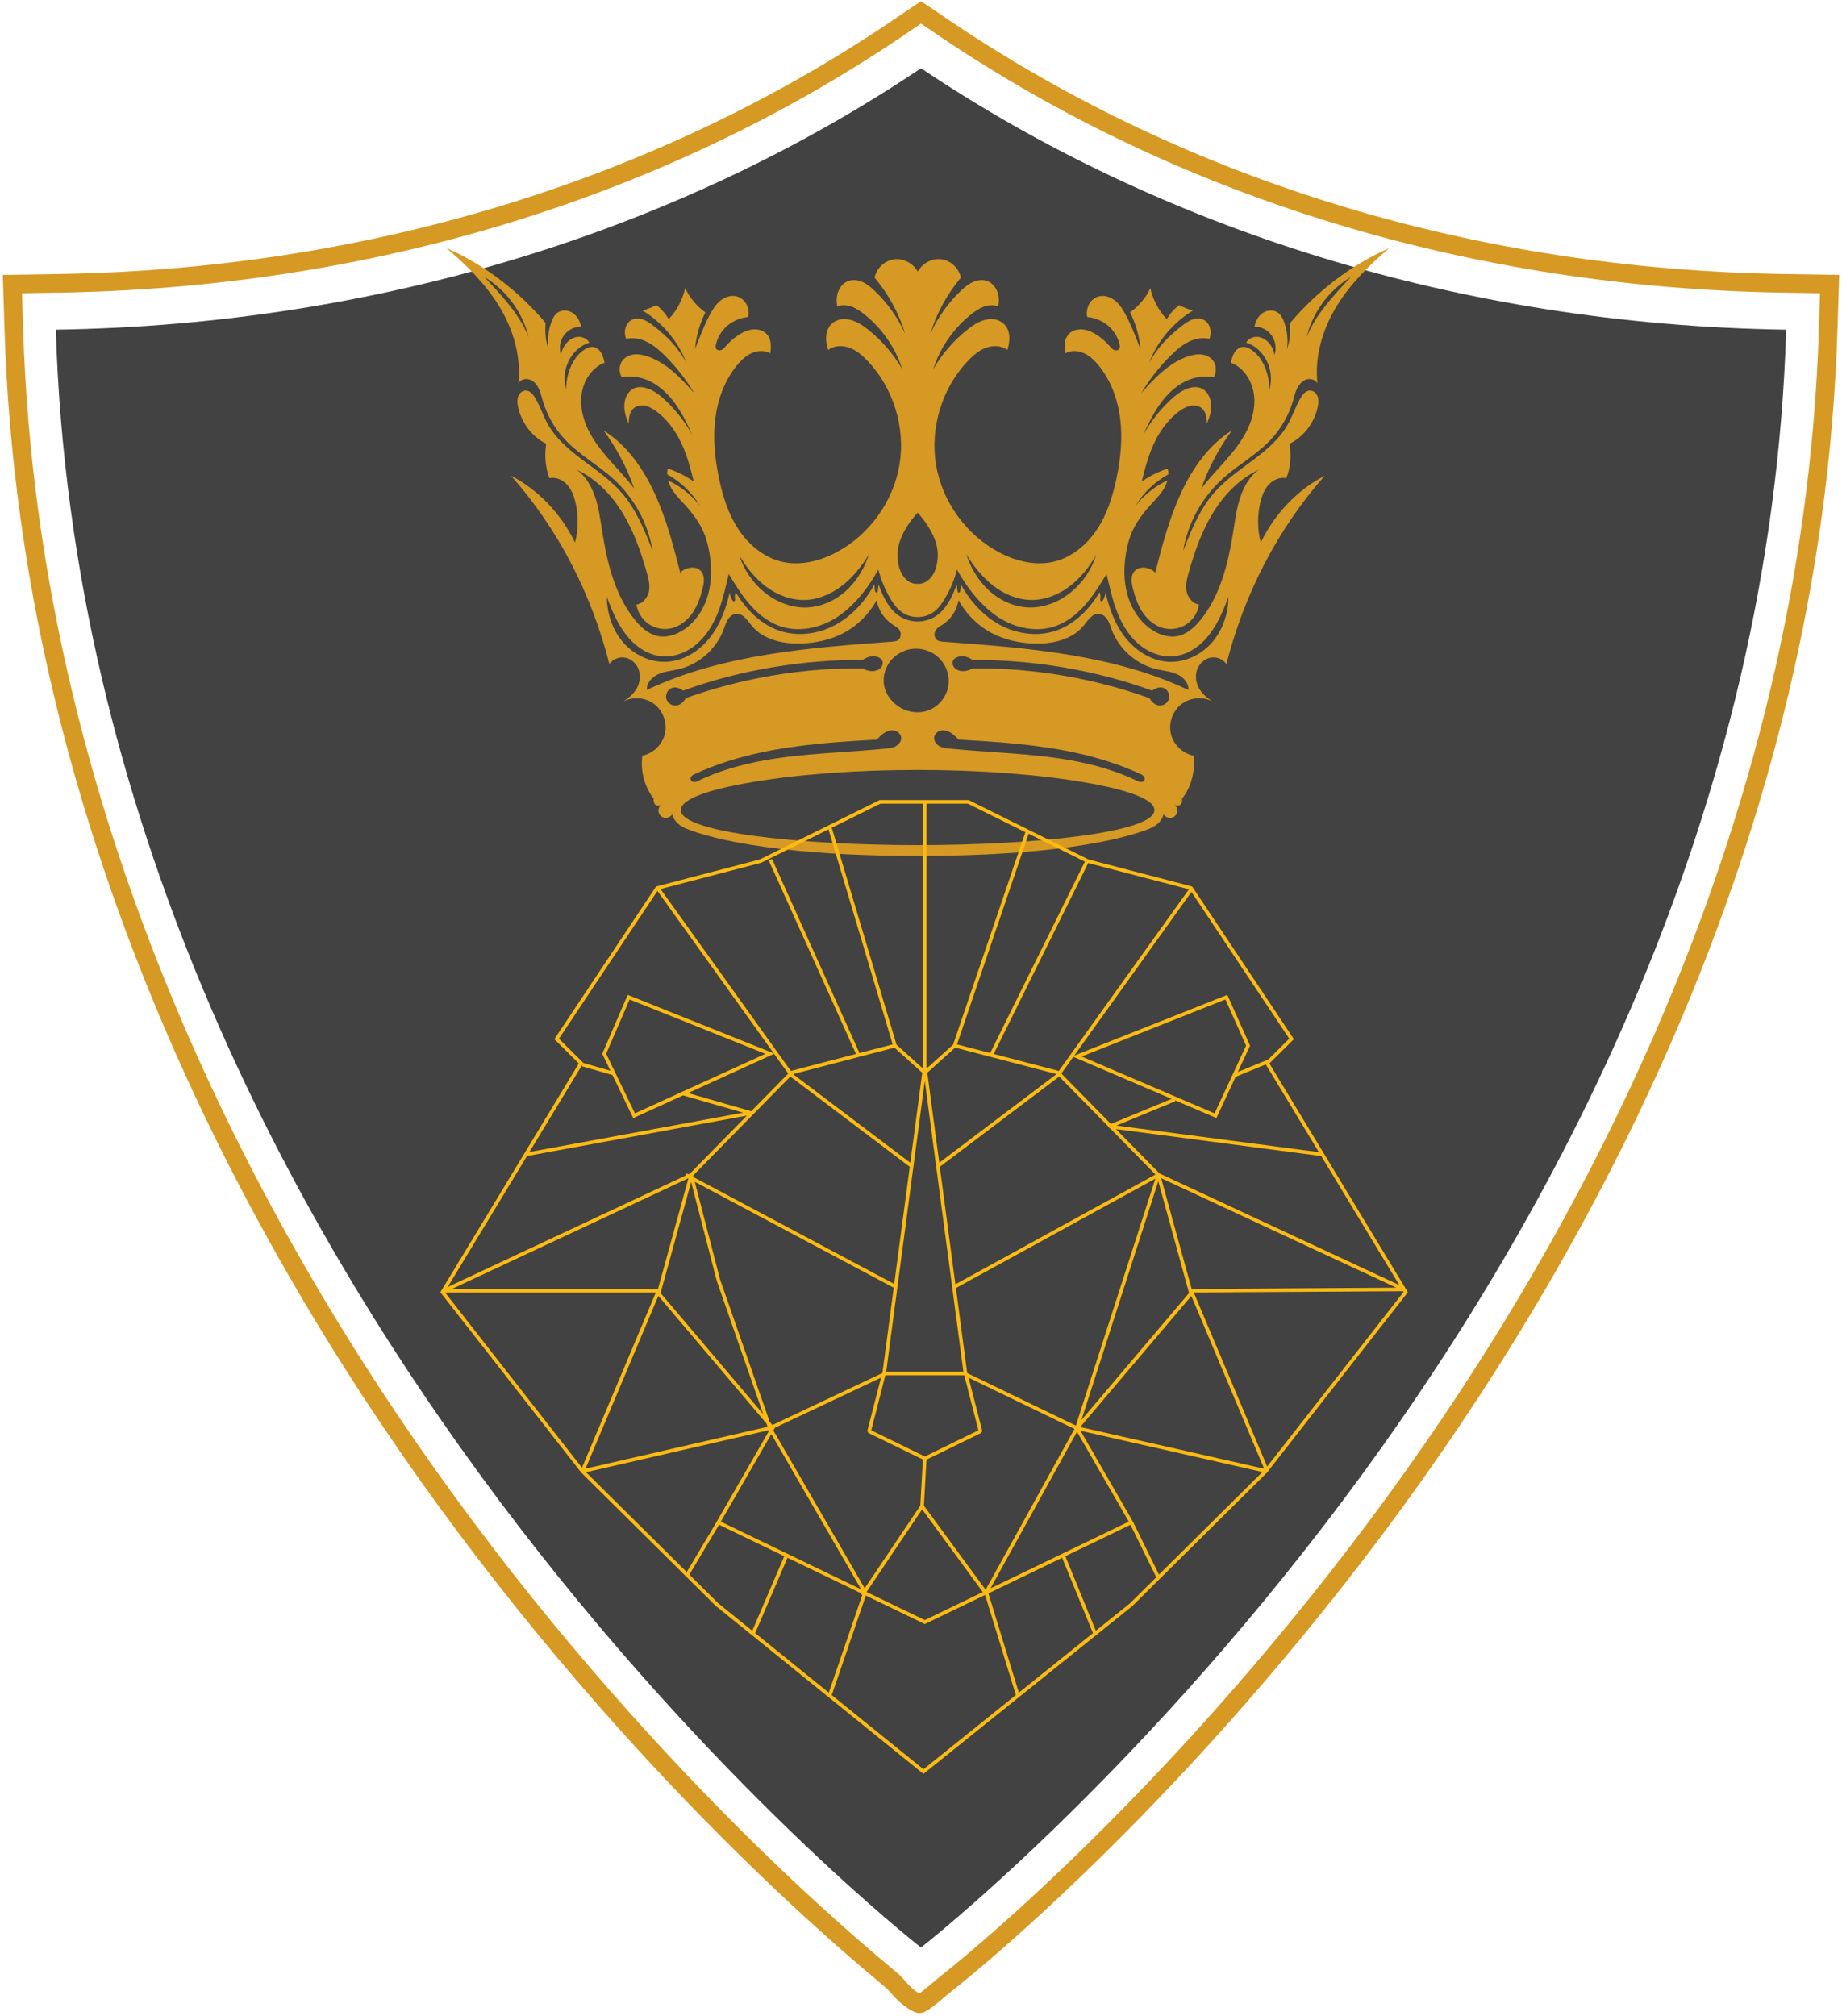 <svg width="297" height="325" viewBox="0 0 297 325" fill="none" xmlns="http://www.w3.org/2000/svg">
<path d="M148.5 11C110.209 36.711 61.779 52.367 9 53.155C13.754 208.951 148.5 314 148.5 314C148.5 314 283.246 208.951 288 53.155C235.221 52.383 186.791 36.727 148.5 11Z" fill="#424242"/>
<path d="M148 323C145.984 322 145 320.5 144 319.5C143 318.5 109.398 292.171 75.024 246.13C43.2 203.521 4.743 135.418 2.226 52.973L2 45.801L9.181 45.688C59.031 44.947 105.848 30.766 144.546 4.675L148.5 2L152.454 4.675C191.152 30.766 237.969 44.947 287.819 45.688L295 45.801L294.774 52.973C292.257 135.418 253.8 203.521 221.976 246.13C187.602 292.171 154.245 318.488 152.841 319.584C151.437 320.679 149.5 322.5 148.484 323C148.484 323 148.31 323.154 148 323Z" stroke="#D69923" stroke-width="3" stroke-miterlimit="10"/>
<path d="M207.989 52.053C208.08 53.437 208.006 54.941 207.509 56.293C207.717 54.86 207.562 53.345 207.062 51.954C206.847 51.358 206.548 50.758 206.03 50.397C205.312 49.896 204.283 49.988 203.561 50.489C202.843 50.99 202.413 51.834 202.265 52.703C203.262 52.608 204.371 53.162 205.023 54.069C205.674 54.976 205.854 56.205 205.484 57.261C205.424 56.608 205.125 55.919 204.653 55.358C204.181 54.796 203.512 54.376 202.783 54.313C202.054 54.249 201.272 54.599 200.927 55.245C202.353 55.672 203.579 56.812 204.269 58.221C204.96 59.63 205.114 61.3 204.692 62.811C204.646 61.084 204.213 59.195 203.11 57.688C202.8 57.264 202.427 56.894 202.015 56.576C201.55 56.216 200.958 55.87 200.353 55.933C199.793 55.99 199.314 56.396 199.021 56.879C198.729 57.363 198.595 57.921 198.461 58.472C200.3 59.157 201.659 61.024 202.085 63.04C202.512 65.056 202.089 67.185 201.226 69.053C200.363 70.924 199.081 72.566 197.725 74.115C196.373 75.665 194.932 77.144 193.692 78.786C194.837 75.436 196.531 72.276 198.623 69.409C194.886 71.746 192.238 75.545 190.367 79.609C188.501 83.672 187.363 88.029 186.261 92.368C185.877 91.846 185.155 91.549 184.419 91.514C184.031 91.496 183.64 91.57 183.309 91.768C182.249 92.41 182.383 93.777 182.661 94.878C183.01 96.262 183.485 97.639 184.292 98.815C185.098 99.99 186.275 100.961 187.662 101.293C188.909 101.593 190.276 101.346 191.34 100.626C192.403 99.906 193.143 98.727 193.333 97.456C192.477 97.42 191.568 96.463 191.336 95.433C191.104 94.402 191.375 93.328 191.664 92.312C192.607 88.982 193.756 85.678 195.555 82.726C197.355 79.775 199.859 77.176 202.991 75.718C201.631 76.633 200.634 78.288 200.032 80.022C199.43 81.755 199.183 83.591 198.898 85.406C198.091 90.575 196.862 95.909 193.562 99.962C192.572 101.177 191.315 102.303 189.772 102.571C188.603 102.776 187.391 102.458 186.342 101.901C183.894 100.601 182.267 98.049 181.647 95.341C181.03 92.636 181.263 89.77 182.031 87.104C182.622 85.042 183.88 83.228 185.299 81.639C186.088 80.756 186.951 79.934 187.581 78.931C187.867 78.479 188.092 77.978 188.233 77.459C186.201 78.387 184.419 79.863 183.08 81.558C184.359 79.436 186.211 77.671 188.381 76.481C188.388 76.17 188.356 75.856 188.272 75.552C186.933 75.976 185.451 76.703 184.098 77.625C184.623 75.468 185.193 73.342 186.13 71.372C187.067 69.402 188.392 67.584 190.153 66.299C190.698 65.9 191.297 65.55 191.959 65.423C192.622 65.296 193.361 65.43 193.851 65.896C194.478 66.493 194.555 67.45 194.587 68.315C195.062 67.227 195.362 66.179 195.274 65.116C195.182 64.053 194.612 62.966 193.622 62.574C192.953 62.313 192.192 62.401 191.512 62.638C190.378 63.037 189.42 63.817 188.554 64.65C186.87 66.267 185.429 68.138 184.292 70.179C185.021 68.594 185.792 66.98 186.789 65.508C187.786 64.036 189.022 62.694 190.554 61.794C192.086 60.894 193.935 60.466 195.672 60.841C196.161 60.103 196.193 58.934 195.587 58.133C195.143 57.543 194.411 57.218 193.678 57.144C192.946 57.074 192.206 57.232 191.509 57.472C189.983 57.995 188.606 58.895 187.381 59.947C186.155 60.999 185.07 62.203 183.999 63.407C185.401 61.091 186.986 59.079 188.793 57.296C189.631 56.47 190.533 55.679 191.583 55.149C192.636 54.62 193.858 54.362 195.003 54.638C195.217 54.069 195.26 53.472 195.112 52.915C194.964 52.357 194.608 51.838 194.097 51.573C193.544 51.283 192.868 51.308 192.276 51.513C191.688 51.718 191.167 52.085 190.67 52.463C188.497 54.115 186.528 56.113 185.267 58.539C186.585 55.047 189.138 52.029 192.347 50.066C191.572 49.854 190.825 49.568 190.124 49.194C189.314 49.808 188.642 50.584 188.124 51.456C186.782 50.013 185.873 48.283 185.475 46.44C184.788 47.986 183.63 49.345 182.221 50.362C183.129 52.226 183.721 54.221 183.876 56.251C183.165 54.44 182.464 52.554 181.527 50.786C181.073 49.928 180.551 49.084 179.794 48.477C179.04 47.87 178.012 47.534 177.086 47.813C176.43 48.011 175.881 48.502 175.571 49.109C175.261 49.716 175.173 50.433 175.289 51.107C176.406 51.213 177.617 51.658 178.572 52.431C179.526 53.204 180.217 54.295 180.509 55.488C180.572 55.75 180.611 56.05 180.453 56.265C180.266 56.523 179.868 56.547 179.583 56.406C179.294 56.265 179.086 56.007 178.878 55.764C178.308 55.107 177.649 54.528 176.924 54.048C175.973 53.419 174.874 52.946 173.701 53.148C173.405 53.197 173.116 53.299 172.855 53.451C171.542 54.228 171.573 55.69 171.746 56.971C172.686 56.442 173.828 56.519 174.772 56.947C175.715 57.374 176.48 58.115 177.135 58.916C179.135 61.36 180.248 64.456 180.629 67.594C181.009 70.733 180.685 73.925 180.044 77.021C179.435 79.969 178.519 82.899 176.85 85.402C175.18 87.906 172.686 89.953 169.756 90.599C166.893 91.231 163.867 90.483 161.261 89.138C155.872 86.359 151.92 80.933 150.923 74.942C149.927 68.95 151.906 62.532 156.101 58.15C156.929 57.285 157.865 56.48 158.992 56.067C160.116 55.658 161.465 55.704 162.416 56.431C163.025 54.673 162.944 52.438 160.944 51.647C160.609 51.513 160.246 51.453 159.887 51.45C158.38 51.435 157.126 52.237 156.002 53.127C153.787 54.881 151.902 57.056 150.483 59.503C151.578 56.06 153.72 52.992 156.52 50.733C157.15 50.224 157.823 49.751 158.58 49.469C159.338 49.186 160.197 49.112 160.954 49.398C161.116 48.597 161.092 47.771 160.806 47.022C160.525 46.274 159.961 45.614 159.214 45.324C158.464 45.035 157.605 45.144 156.869 45.476C156.136 45.804 155.509 46.334 154.924 46.888C152.853 48.851 151.17 51.227 150.001 53.833C151.04 50.426 152.748 47.386 154.942 44.752C154.484 42.895 152.885 41.74 151.24 41.776C149.902 41.804 148.63 42.62 147.975 43.781C147.32 42.62 146.049 41.808 144.71 41.776C143.066 41.74 141.466 42.892 141.009 44.752C143.203 47.386 144.915 50.422 145.95 53.833C144.781 51.224 143.097 48.851 141.026 46.888C140.442 46.334 139.818 45.804 139.082 45.476C138.349 45.148 137.487 45.035 136.736 45.324C135.993 45.614 135.43 46.274 135.144 47.022C134.859 47.771 134.834 48.597 134.996 49.398C135.754 49.112 136.61 49.186 137.37 49.469C138.131 49.751 138.8 50.224 139.431 50.733C142.231 52.992 144.372 56.057 145.468 59.503C144.048 57.056 142.164 54.881 139.948 53.127C138.825 52.237 137.568 51.432 136.064 51.45C135.704 51.453 135.342 51.517 135.007 51.647C133.003 52.434 132.922 54.673 133.535 56.431C134.486 55.704 135.831 55.658 136.958 56.067C138.082 56.477 139.019 57.285 139.85 58.15C144.048 62.532 146.028 68.95 145.027 74.942C144.027 80.933 140.079 86.359 134.69 89.138C132.084 90.483 129.058 91.228 126.195 90.599C123.264 89.953 120.767 87.902 119.101 85.402C117.435 82.903 116.516 79.969 115.907 77.021C115.266 73.925 114.945 70.733 115.322 67.594C115.702 64.456 116.815 61.36 118.816 58.916C119.471 58.115 120.239 57.374 121.179 56.947C122.12 56.519 123.264 56.442 124.205 56.971C124.377 55.69 124.409 54.228 123.095 53.451C122.835 53.299 122.546 53.197 122.25 53.148C121.077 52.946 119.975 53.419 119.027 54.048C118.302 54.528 117.643 55.107 117.072 55.764C116.861 56.004 116.653 56.265 116.368 56.406C116.079 56.547 115.685 56.526 115.498 56.265C115.34 56.046 115.378 55.746 115.442 55.488C115.734 54.295 116.424 53.204 117.379 52.431C118.333 51.658 119.545 51.213 120.661 51.107C120.774 50.433 120.69 49.719 120.38 49.109C120.07 48.498 119.517 48.011 118.865 47.813C117.939 47.534 116.91 47.87 116.157 48.477C115.403 49.084 114.878 49.928 114.424 50.786C113.487 52.554 112.786 54.44 112.075 56.251C112.229 54.221 112.821 52.223 113.73 50.362C112.321 49.345 111.162 47.983 110.475 46.44C110.074 48.283 109.169 50.013 107.827 51.456C107.309 50.588 106.636 49.808 105.826 49.194C105.125 49.568 104.379 49.854 103.604 50.066C106.812 52.029 109.366 55.047 110.683 58.539C109.426 56.11 107.457 54.115 105.28 52.463C104.784 52.085 104.262 51.718 103.674 51.513C103.083 51.308 102.406 51.28 101.853 51.573C101.343 51.841 100.987 52.357 100.839 52.915C100.691 53.472 100.733 54.069 100.948 54.638C102.093 54.362 103.319 54.62 104.368 55.149C105.418 55.679 106.319 56.47 107.158 57.296C108.965 59.082 110.549 61.095 111.951 63.407C110.877 62.2 109.792 60.996 108.57 59.947C107.344 58.895 105.971 57.999 104.442 57.472C103.745 57.232 103.009 57.074 102.272 57.144C101.54 57.215 100.811 57.543 100.364 58.133C99.758 58.934 99.789 60.099 100.279 60.841C102.015 60.466 103.864 60.894 105.397 61.794C106.929 62.694 108.165 64.036 109.162 65.508C110.158 66.98 110.93 68.594 111.659 70.179C110.525 68.138 109.081 66.267 107.397 64.65C106.531 63.817 105.573 63.037 104.439 62.638C103.759 62.401 102.998 62.309 102.329 62.574C101.339 62.962 100.765 64.053 100.677 65.116C100.585 66.179 100.888 67.227 101.364 68.315C101.395 67.45 101.473 66.493 102.1 65.896C102.589 65.43 103.329 65.3 103.991 65.423C104.653 65.547 105.252 65.9 105.798 66.299C107.556 67.584 108.88 69.402 109.82 71.372C110.761 73.342 111.328 75.468 111.853 77.625C110.5 76.703 109.017 75.976 107.679 75.552C107.594 75.856 107.563 76.17 107.57 76.481C109.739 77.671 111.592 79.436 112.871 81.558C111.532 79.863 109.75 78.387 107.718 77.459C107.859 77.978 108.084 78.475 108.369 78.931C108.996 79.934 109.863 80.756 110.652 81.639C112.071 83.228 113.328 85.046 113.92 87.104C114.684 89.773 114.92 92.636 114.304 95.341C113.688 98.045 112.057 100.601 109.609 101.901C108.559 102.458 107.348 102.776 106.179 102.571C104.636 102.303 103.382 101.18 102.389 99.962C99.085 95.909 97.859 90.578 97.053 85.406C96.767 83.591 96.521 81.755 95.919 80.022C95.316 78.288 94.32 76.633 92.96 75.718C96.091 77.176 98.595 79.775 100.395 82.726C102.195 85.678 103.343 88.982 104.287 92.312C104.576 93.328 104.847 94.402 104.615 95.433C104.382 96.463 103.47 97.42 102.618 97.456C102.808 98.727 103.548 99.906 104.611 100.626C105.675 101.346 107.041 101.593 108.288 101.293C109.672 100.961 110.849 99.99 111.659 98.815C112.469 97.639 112.941 96.262 113.29 94.878C113.568 93.777 113.702 92.41 112.642 91.768C112.311 91.567 111.92 91.493 111.532 91.514C110.796 91.549 110.074 91.849 109.69 92.368C108.588 88.033 107.45 83.676 105.583 79.609C103.717 75.545 101.064 71.746 97.328 69.409C99.42 72.276 101.114 75.439 102.258 78.786C101.019 77.144 99.578 75.665 98.226 74.115C96.873 72.566 95.588 70.924 94.725 69.053C93.862 67.181 93.439 65.056 93.865 63.04C94.291 61.024 95.651 59.157 97.49 58.472C97.359 57.921 97.222 57.363 96.93 56.879C96.637 56.396 96.162 55.993 95.598 55.933C94.989 55.87 94.397 56.219 93.936 56.576C93.524 56.894 93.147 57.268 92.84 57.688C91.738 59.195 91.305 61.084 91.259 62.811C90.836 61.296 90.988 59.63 91.681 58.221C92.372 56.812 93.598 55.672 95.024 55.245C94.675 54.599 93.897 54.253 93.168 54.313C92.439 54.376 91.77 54.796 91.298 55.358C90.826 55.919 90.526 56.608 90.466 57.261C90.097 56.205 90.276 54.976 90.928 54.069C91.579 53.165 92.692 52.608 93.686 52.703C93.538 51.838 93.108 50.99 92.389 50.489C91.671 49.988 90.642 49.9 89.921 50.397C89.403 50.758 89.103 51.361 88.888 51.954C88.388 53.345 88.233 54.86 88.441 56.293C87.945 54.941 87.871 53.441 87.962 52.053C83.584 46.892 78.097 42.683 72 40C75.237 42.768 78.319 45.808 80.531 49.455C82.742 53.102 84.039 57.427 83.584 61.808C83.908 61.197 84.736 60.975 85.391 61.197C86.046 61.42 86.536 61.984 86.842 62.602C87.149 63.22 87.3 63.905 87.497 64.572C88.198 66.97 89.48 69.19 91.203 70.994C93.46 73.36 96.394 74.959 98.821 77.148C102.163 80.16 104.477 84.301 105.224 88.792C103.921 85.498 102.575 82.133 100.254 79.464C96.665 75.337 90.977 73.141 88.314 68.357C87.543 66.97 87.068 65.423 86.236 64.071C85.859 63.46 85.303 62.832 84.532 62.994C84.183 63.068 83.884 63.312 83.7 63.619C83.313 64.265 83.391 65.024 83.552 65.727C84.13 68.209 85.782 70.422 88.064 71.552C87.783 73.462 87.923 75.432 88.596 77.095C89.642 76.869 90.752 77.381 91.467 78.179C92.182 78.977 92.558 80.025 92.802 81.074C93.277 83.15 93.273 85.332 92.71 87.475C90.495 82.85 86.772 78.963 82.411 76.714C89.98 85.268 95.38 95.74 98.257 107.073C98.807 106.229 99.923 105.83 100.902 106.052C101.882 106.275 102.688 107.08 103.005 108.037C103.322 108.993 103.171 110.077 102.685 110.956C102.195 111.839 101.388 112.52 100.501 113.096C102.075 112.266 104.129 112.453 105.534 113.548C106.939 114.646 107.619 116.594 107.203 118.328C106.788 120.061 105.298 121.491 103.576 121.834C103.227 124.27 103.907 126.837 105.393 128.761C105.393 128.761 105.235 130.282 106.577 129.777C106.009 130.268 106.027 131.172 106.626 131.627C106.643 131.642 106.665 131.656 106.682 131.67C107.154 132.016 107.813 131.917 108.218 131.493C108.278 131.43 108.345 131.37 108.408 131.31C108.528 131.878 108.979 132.913 110.638 133.594C113.033 134.579 122.901 138 148 138C173.099 138 182.967 134.575 185.363 133.594C187.021 132.913 187.472 131.878 187.592 131.31C187.655 131.37 187.719 131.43 187.782 131.493C188.191 131.913 188.846 132.012 189.318 131.67C189.335 131.656 189.357 131.642 189.374 131.627C189.973 131.172 189.991 130.268 189.423 129.777C190.765 130.282 190.607 128.761 190.607 128.761C192.093 126.837 192.773 124.27 192.424 121.834C190.698 121.488 189.212 120.061 188.797 118.328C188.381 116.594 189.061 114.646 190.466 113.548C191.871 112.453 193.921 112.266 195.499 113.096C194.612 112.52 193.805 111.835 193.315 110.956C192.826 110.074 192.678 108.993 192.995 108.037C193.312 107.08 194.118 106.278 195.098 106.052C196.077 105.826 197.193 106.225 197.743 107.073C200.624 95.74 206.02 85.268 213.589 76.714C209.225 78.959 205.505 82.846 203.29 87.475C202.723 85.332 202.719 83.146 203.198 81.074C203.438 80.029 203.818 78.98 204.533 78.179C205.248 77.377 206.358 76.869 207.404 77.095C208.08 75.432 208.217 73.462 207.936 71.552C210.218 70.419 211.87 68.209 212.447 65.727C212.61 65.024 212.687 64.265 212.3 63.619C212.116 63.312 211.817 63.068 211.468 62.994C210.697 62.828 210.141 63.46 209.764 64.071C208.932 65.427 208.457 66.97 207.686 68.357C205.023 73.141 199.335 75.337 195.746 79.464C193.425 82.137 192.079 85.498 190.776 88.792C191.523 84.297 193.837 80.16 197.179 77.148C199.606 74.959 202.54 73.36 204.797 70.994C206.52 69.19 207.802 66.966 208.503 64.572C208.696 63.909 208.848 63.224 209.158 62.602C209.468 61.981 209.954 61.416 210.609 61.197C211.264 60.978 212.088 61.197 212.416 61.808C211.961 57.427 213.258 53.102 215.469 49.455C217.681 45.808 220.76 42.772 224 40C217.903 42.683 212.416 46.892 208.038 52.053H207.989ZM78.104 44.667C81.594 46.757 84.225 50.242 85.25 54.401C83.764 50.637 80.872 47.64 78.104 44.667ZM160.141 94.43C161.877 95.772 163.994 96.689 166.188 96.735C168.421 96.781 170.619 95.92 172.408 94.578C174.197 93.237 175.606 91.44 176.74 89.508C176.011 91.782 174.61 93.897 172.708 95.461C170.806 97.025 168.379 98.01 165.92 97.939C163.571 97.876 161.292 96.852 159.542 95.281C157.791 93.71 156.548 91.616 155.805 89.378C157.02 91.337 158.408 93.085 160.144 94.426L160.141 94.43ZM147.958 82.659C147.958 82.659 151.205 86.017 151.205 89.381C151.205 92.746 149.462 94.126 148.197 94.126H147.718C146.454 94.126 144.71 92.746 144.71 89.381C144.71 86.017 147.958 82.659 147.958 82.659ZM123.511 94.578C125.3 95.92 127.494 96.781 129.731 96.735C131.922 96.689 134.038 95.772 135.778 94.43C137.515 93.088 138.902 91.341 140.118 89.381C139.378 91.616 138.131 93.713 136.381 95.284C134.63 96.855 132.351 97.879 130.002 97.943C127.544 98.01 125.117 97.028 123.215 95.464C121.313 93.9 119.911 91.782 119.182 89.512C120.316 91.44 121.725 93.24 123.514 94.582L123.511 94.578ZM104.301 111.246C104.213 110.13 105.122 109.149 106.14 108.69C107.161 108.234 108.302 108.157 109.391 107.902C112.666 107.143 115.491 104.661 116.671 101.509C116.872 100.972 117.034 100.411 117.333 99.92C117.632 99.429 118.118 99.013 118.689 98.96C119.788 98.857 120.506 100.026 121.207 100.88C123.035 103.115 126.166 103.828 129.048 103.758C131.488 103.701 133.943 103.171 136.099 102.017C138.251 100.863 140.089 99.051 141.361 96.767C141.614 98.345 142.555 99.796 143.89 100.672C144.33 100.958 144.83 101.212 145.084 101.671C145.302 102.073 145.281 102.596 145.024 102.977C144.767 103.359 144.302 103.422 143.728 103.465C130.809 104.425 116.509 105.424 104.298 111.239L104.301 111.246ZM152.92 110.494C152.677 112.224 151.48 113.795 149.87 114.462C148.31 115.108 146.447 114.893 145.013 113.996C143.58 113.099 142.562 111.567 142.484 109.932C142.432 108.796 142.784 107.648 143.456 106.734C144.126 105.816 145.105 105.134 146.193 104.81C147.863 104.308 149.775 104.693 151.114 105.816C152.452 106.939 153.167 108.767 152.924 110.497L152.92 110.494ZM154.555 119.253C160.68 119.585 167.033 120.001 173.229 121.325C176.941 122.12 180.608 123.26 184.042 124.866C185.098 125.403 184.408 126.42 183.52 125.972C183.499 125.961 183.485 125.957 183.464 125.947C180.086 124.312 176.385 123.253 172.676 122.589C166.234 121.435 159.658 121.35 153.146 120.704C152.568 120.648 151.976 120.58 151.469 120.302C150.814 119.941 150.332 119.133 150.807 118.395C151.124 117.904 151.723 117.696 152.304 117.77C153.237 117.89 153.924 118.586 154.555 119.253ZM144.45 120.302C143.943 120.58 143.347 120.648 142.773 120.704C136.264 121.35 129.685 121.435 123.243 122.589C119.534 123.253 115.833 124.309 112.455 125.947C112.437 125.954 112.42 125.961 112.399 125.972C111.507 126.423 110.821 125.407 111.877 124.866C115.311 123.26 118.978 122.12 122.69 121.325C128.889 119.998 135.239 119.585 141.364 119.253C141.995 118.586 142.685 117.89 143.615 117.77C144.193 117.696 144.795 117.904 145.112 118.395C145.587 119.133 145.105 119.941 144.45 120.302ZM108.936 113.756C108.288 113.781 107.651 113.332 107.457 112.714C107.263 112.097 107.538 111.359 108.095 111.027C108.651 110.695 109.433 110.801 110.148 111.348C119.256 108.022 129.403 106.352 139.075 106.395C139.751 105.989 140.445 105.632 141.371 105.883C141.678 105.964 141.984 106.105 142.167 106.367C142.428 106.737 142.347 107.281 142.058 107.627C141.769 107.977 141.312 108.15 140.861 108.192C140.227 108.252 139.572 108.065 139.096 107.758C129.41 107.662 119.71 109.293 110.588 112.552C110.183 113.244 109.584 113.731 108.936 113.756ZM147.958 136.263C129.449 136.263 109.782 134.282 109.782 130.614C109.782 128.496 116.005 126.992 121.225 126.106C128.713 124.835 138.209 124.136 147.958 124.136C157.707 124.136 167.199 124.835 174.691 126.106C179.91 126.992 186.134 128.492 186.134 130.614C186.134 134.282 166.463 136.263 147.958 136.263ZM188.458 112.714C188.265 113.336 187.627 113.781 186.979 113.756C186.331 113.731 185.732 113.244 185.327 112.552C176.205 109.293 166.505 107.662 156.819 107.758C156.34 108.065 155.689 108.252 155.055 108.192C154.604 108.15 154.146 107.977 153.857 107.627C153.568 107.277 153.487 106.737 153.748 106.367C153.931 106.105 154.238 105.968 154.544 105.883C155.47 105.632 156.164 105.989 156.84 106.395C166.512 106.352 176.659 108.022 185.768 111.348C186.486 110.801 187.268 110.691 187.821 111.027C188.377 111.359 188.652 112.097 188.458 112.714ZM191.614 111.246C179.4 105.431 165.103 104.432 152.184 103.472C151.61 103.429 151.145 103.366 150.888 102.984C150.631 102.603 150.606 102.081 150.828 101.678C151.082 101.216 151.582 100.965 152.022 100.679C153.357 99.803 154.298 98.352 154.551 96.774C155.823 99.058 157.661 100.866 159.813 102.024C161.965 103.179 164.42 103.708 166.864 103.765C169.745 103.832 172.877 103.122 174.705 100.887C175.406 100.029 176.124 98.864 177.223 98.967C177.793 99.02 178.276 99.44 178.579 99.927C178.882 100.414 179.04 100.975 179.245 101.516C180.428 104.668 183.253 107.15 186.525 107.909C187.613 108.164 188.754 108.241 189.776 108.697C190.797 109.152 191.702 110.134 191.614 111.253V111.246ZM195.422 103.585C193.682 105.583 191.051 106.84 188.409 106.698C185.715 106.554 183.225 105 181.53 102.896C179.836 100.792 178.871 98.179 178.265 95.553C178.17 95.994 178.068 96.453 177.804 96.813C177.748 96.891 177.663 96.972 177.565 96.958C177.494 96.947 177.445 96.884 177.424 96.82C177.403 96.753 177.406 96.682 177.41 96.612C177.434 96.213 177.484 95.817 177.279 95.503C175.638 98.25 173.246 100.679 170.217 101.696C167.294 102.677 163.987 102.229 161.268 100.771C158.549 99.313 156.4 96.912 154.91 94.197C154.91 94.561 154.914 94.931 154.819 95.281C154.801 95.348 154.777 95.418 154.731 95.471C154.685 95.524 154.611 95.56 154.544 95.546C154.431 95.517 154.393 95.38 154.379 95.263C154.333 94.9 154.319 94.529 154.234 94.289C153.706 95.761 153.044 97.216 152.005 98.384C150.969 99.556 149.49 100.206 147.958 100.206C146.426 100.206 144.95 99.556 143.911 98.384C142.875 97.216 142.21 95.761 141.681 94.289C141.593 94.529 141.583 94.9 141.537 95.263C141.523 95.38 141.484 95.517 141.371 95.546C141.301 95.563 141.231 95.524 141.185 95.471C141.139 95.418 141.114 95.348 141.097 95.281C141.002 94.931 141.002 94.561 141.005 94.197C139.515 96.908 137.367 99.313 134.648 100.771C131.929 102.229 128.621 102.677 125.698 101.696C122.669 100.679 120.281 98.25 118.636 95.503C118.432 95.817 118.481 96.213 118.506 96.612C118.509 96.682 118.513 96.753 118.492 96.82C118.471 96.887 118.418 96.947 118.351 96.958C118.256 96.975 118.171 96.894 118.111 96.813C117.844 96.449 117.742 95.994 117.65 95.553C117.044 98.179 116.079 100.788 114.385 102.896C112.691 105 110.201 106.557 107.506 106.698C104.865 106.84 102.234 105.583 100.494 103.585C98.754 101.586 97.873 98.914 97.838 96.262C98.631 98.299 99.501 100.467 100.902 102.289C102.304 104.111 104.322 105.572 106.605 105.805C108.683 106.017 110.785 105.177 112.367 103.811C113.948 102.441 115.051 100.584 115.808 98.631C116.565 96.679 116.998 94.621 117.495 92.548C118.583 94.331 119.682 96.128 121.084 97.674C122.482 99.224 124.219 100.534 126.226 101.103C129.305 101.978 132.781 101.085 135.384 99.217C137.987 97.35 140.026 94.716 141.621 91.828C142.027 93.41 142.65 94.935 143.464 96.35C143.946 97.184 144.506 97.992 145.263 98.585C146.021 99.182 146.979 99.486 147.958 99.486C148.937 99.486 149.895 99.182 150.652 98.585C151.409 97.992 151.969 97.184 152.452 96.35C153.269 94.938 153.892 93.41 154.294 91.828C155.89 94.716 157.929 97.35 160.532 99.217C163.134 101.085 166.611 101.978 169.689 101.103C171.697 100.531 173.433 99.224 174.831 97.674C176.23 96.125 177.329 94.331 178.42 92.548C178.917 94.617 179.35 96.679 180.108 98.631C180.865 100.584 181.967 102.441 183.549 103.811C185.13 105.18 187.233 106.017 189.311 105.805C191.593 105.572 193.611 104.111 195.013 102.289C196.415 100.467 197.285 98.299 198.077 96.262C198.042 98.914 197.162 101.586 195.422 103.585ZM210.665 54.401C211.687 50.242 214.321 46.761 217.812 44.667C215.047 47.636 212.152 50.637 210.665 54.401Z" fill="#D69923"/>
<path d="M71.005 208.353L93.687 237.385L93.697 237.4L115.397 258.909L148.894 286L182.589 258.928L182.599 258.918L204.224 237.483H204.249L204.578 237.096L204.563 237.067L227 208.348L204.671 171.458L208.624 167.542L192.224 142.935L175.5 138.573L156.19 129H141.815L122.505 138.573L105.781 142.935L89.381 167.542L93.329 171.458L71.103 208.176L71 208.343L71.005 208.353ZM124.811 169.909L127.092 173.09L121.124 179.164L110.938 176.232L124.811 169.904V169.909ZM102.374 179.507L97.733 169.89L101.514 161.145L123.41 169.909L102.374 179.502V179.507ZM127.431 173.566L146.687 188.124L144.18 207.015L111.823 189.79L111.754 189.526L127.426 173.571L127.431 173.566ZM127.864 173.174L144.214 168.909L148.703 172.953L146.775 187.467L127.864 173.174ZM170.751 173.595L170.785 173.571L178.838 181.761L178.857 181.904L178.995 181.923L186.31 189.369L154.046 207.069L151.529 188.124L170.746 173.6L170.751 173.595ZM151.446 187.462L149.519 172.948L154.007 168.904L170.358 173.169L151.446 187.462ZM188.916 177.169L179.118 181.217L171.129 173.085L173.061 170.39L188.916 177.169ZM174.394 170.336L197.583 161.14L200.921 168.586L195.837 179.507L174.394 170.336ZM191.723 208.471L174.364 228.955L186.762 190.442L191.723 208.471ZM187.229 189.957L225.152 207.613L192.141 207.824L187.225 189.962L187.229 189.957ZM186.29 190.035L173.469 229.852L155.978 221.396V221.381L155.944 221.357L154.13 207.672L186.29 190.03V190.035ZM124.693 230.636L124.929 230.224L124.914 230.209L142.056 222.117L139.849 230.695L140.001 231.023L148.806 235.317L148.388 242.753L139.421 256.08L124.688 230.631L124.693 230.636ZM138.856 256.257L116.222 245.336L124.363 231.214L138.856 256.257ZM148.683 243.351L158.466 256.688L149.111 261.203L139.731 256.673V256.659L148.683 243.346V243.351ZM148.968 242.762L149.386 235.337L158.22 231.023L158.372 230.695L156.17 222.122L173.248 230.381L158.918 256.32L148.973 242.762H148.968ZM173.651 230.842L182.004 245.331L159.7 256.095L173.651 230.842ZM157.758 230.611L149.116 234.827L140.473 230.611L142.754 221.739H155.477L157.758 230.611ZM142.282 221.357L142.253 221.381V221.391L124.54 229.754L124.098 229.234L116.1 206.289L112.024 190.54L144.106 207.618L142.282 221.362V221.357ZM115.544 206.441L123.061 228.009L106.508 208.475L111.439 190.56L115.549 206.446L115.544 206.441ZM106.086 207.819H72.868L110.972 189.972L110.997 189.986L106.091 207.824L106.086 207.819ZM106.15 208.941L123.587 229.518L123.769 230.043L94.405 236.792L106.15 208.936V208.941ZM94.494 237.366L124.005 230.582L124.034 230.636L115.574 245.316L110.726 253.463L94.494 237.371V237.366ZM115.8 258.487L111.149 253.879L115.937 245.831L126.453 250.904L121.291 262.928L115.8 258.487ZM121.758 263.305L126.974 251.154L138.88 256.899L138.802 257.017L139.028 257.168L133.63 272.903L121.758 263.3V263.305ZM148.899 285.255L134.107 273.295L139.608 257.252L148.988 261.781L149.116 261.84L158.82 257.159L158.854 257.208L163.795 273.29L148.899 285.255ZM164.277 272.898L159.405 257.026L159.429 257.012L159.38 256.948L159.365 256.899L171.257 251.159L176.227 263.305L164.281 272.903L164.277 272.898ZM182.215 258.487L176.689 262.923L171.773 250.904L182.274 245.836L186.438 254.296L182.215 258.482V258.487ZM186.871 253.87L182.795 245.586L182.81 245.576L174.222 230.68L203.556 237.327L186.866 253.87H186.871ZM174.172 230.082L192.086 208.946L203.831 236.802L174.172 230.082ZM226.307 208.304L204.313 236.454L192.48 208.387L226.228 208.176L226.307 208.304ZM225.638 207.201L186.959 189.197L179.929 182.041L213.039 186.389L225.633 207.201H225.638ZM212.66 185.761L180.003 181.472L189.525 177.541L189.471 177.409L196.132 180.257L199.229 173.61L204.091 171.61L212.66 185.766V185.761ZM207.882 167.463L204.411 170.904L204.391 170.86L199.583 172.835L201.56 168.591L197.887 160.405L173.204 170.194L192.106 143.808L207.877 167.468L207.882 167.463ZM191.698 143.386L170.721 172.669L160.226 169.929L175.46 139.146L191.703 143.381L191.698 143.386ZM174.925 138.926L159.655 169.782L154.307 168.385L165.855 134.426L174.925 138.921V138.926ZM149.401 129.574H156.052L165.329 134.171L153.678 168.424L149.425 172.257L149.396 172.041V129.574H149.401ZM155.339 221.166H142.887L149.111 174.262L155.339 221.166ZM141.953 129.574H148.826V172.041L148.796 172.257L144.549 168.429L134.112 133.461L141.953 129.574ZM122.712 139.112L133.586 133.72L143.934 168.385L138.581 169.782L124.481 138.504L123.955 138.74L138.02 169.929L127.51 172.669L106.499 143.337L122.717 139.107L122.712 139.112ZM90.123 167.468L106.002 143.646L124.762 169.831L101.209 160.405L97.104 169.904L98.421 172.635L94.061 171.38L90.123 167.473V167.468ZM93.923 171.59L93.83 171.909L98.751 173.326L102.099 180.266L110.132 176.605L119.821 179.394L85.365 185.737L93.923 171.595V171.59ZM84.966 186.389L120.44 179.86L111.262 189.202L110.977 189.334L110.697 189.183L110.49 189.56L72.185 207.505L84.966 186.389ZM105.742 208.397L93.835 236.64L71.767 208.397H105.742Z" fill="#FEBB12"/>
</svg>
